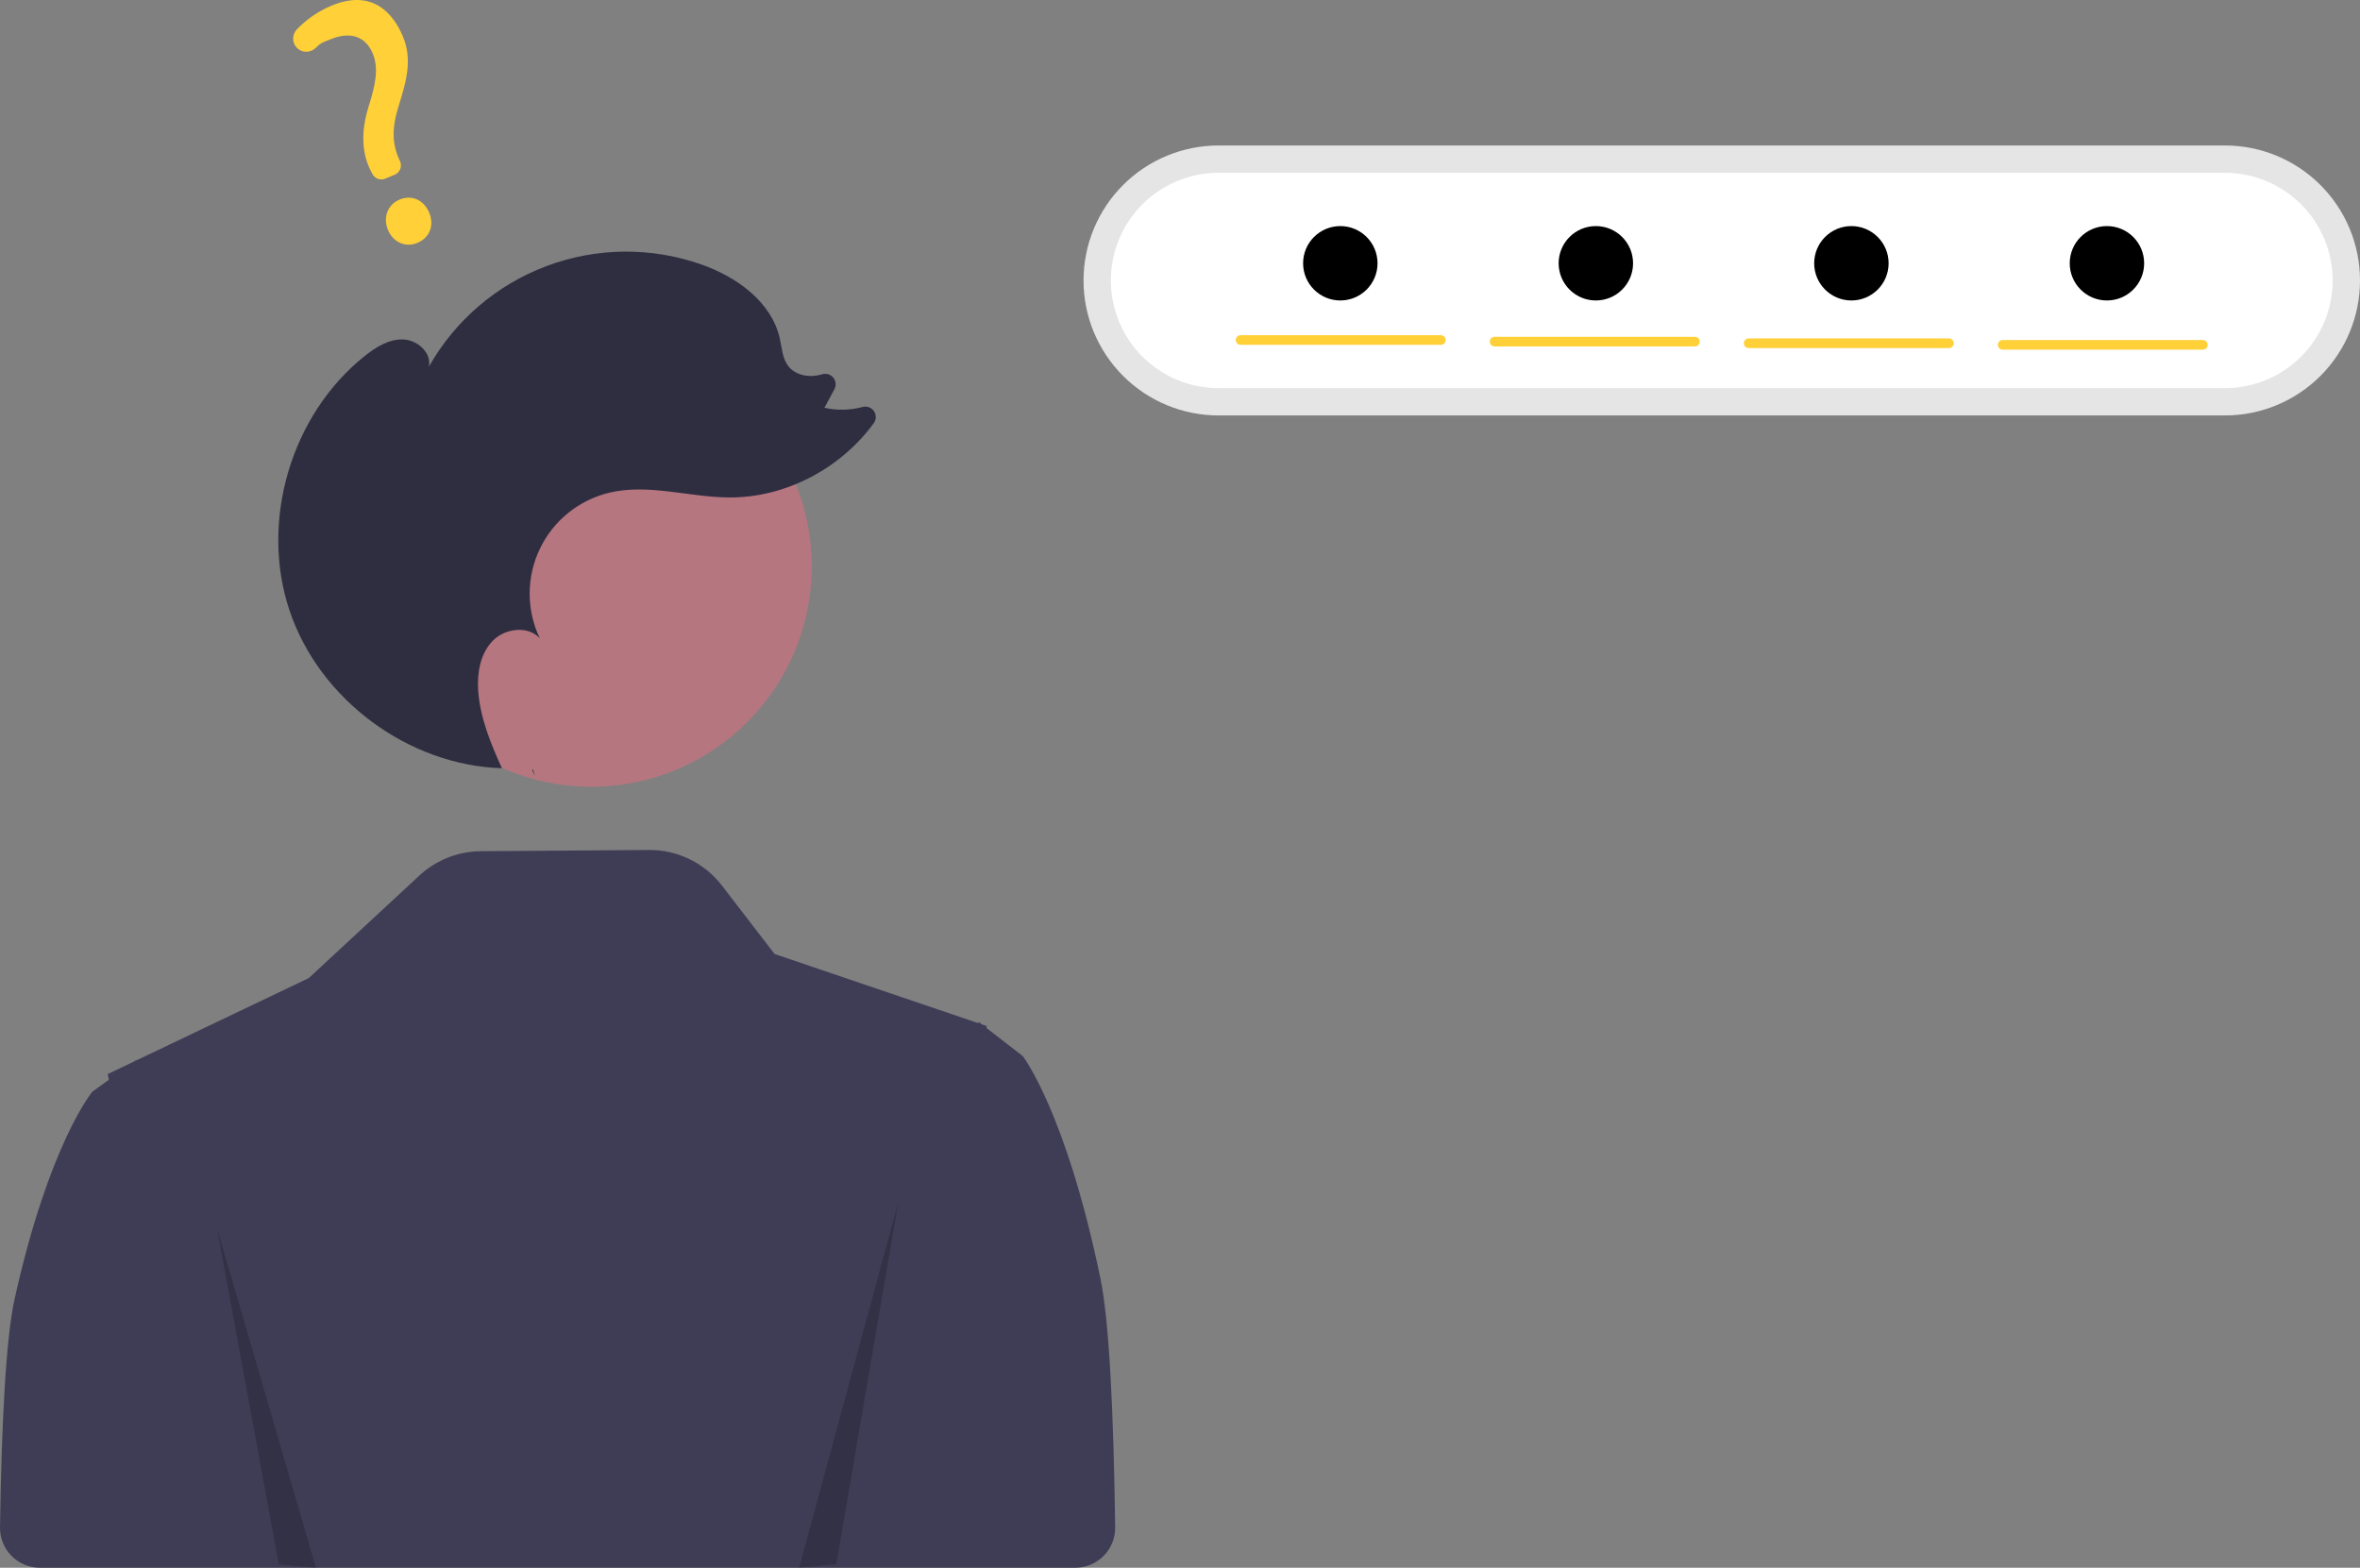 <svg xmlns="http://www.w3.org/2000/svg" fill="none" viewBox="0 0 280 186">
<rect x="0" y="0" width="280" height="186" fill="#808080" stroke="none"/>
<g clip-path="url(#clip0_6_52)">
<path d="M130.563 151.693C126.468 131.901 121.35 125.302 121.35 125.302L119.394 123.786L117.042 121.961L117.054 121.726L116.496 121.536L116.365 121.435L116.15 121.27L116.116 121.307L116.043 121.382L105.401 117.767L91.9 113.183L85.649 105.06C84.631 103.737 83.32 102.668 81.819 101.937C80.318 101.205 78.668 100.831 76.999 100.843L57.033 100.991C54.333 101.011 51.739 102.039 49.76 103.874L36.636 116.042L16.188 125.804L16.153 125.769L15.939 125.923L12.779 127.433L12.909 128.111L10.954 129.521C10.954 129.521 5.835 135.661 1.74 154.077C0.698 158.763 0.186 168.815 0.001 181.202C-0.009 181.828 0.107 182.451 0.34 183.032C0.573 183.614 0.92 184.143 1.36 184.59C1.8 185.036 2.324 185.391 2.903 185.633C3.481 185.875 4.102 186 4.729 186H113.948L127.58 186C128.206 186 128.827 185.875 129.404 185.633C129.982 185.391 130.506 185.037 130.946 184.591C131.386 184.145 131.733 183.617 131.967 183.036C132.201 182.455 132.317 181.833 132.308 181.207C132.127 167.728 131.615 156.774 130.563 151.693Z" fill="#3F3D56"/>
<path d="M144.577 17.26C140.328 17.26 136.252 18.947 133.248 21.951C130.243 24.954 128.555 29.028 128.555 33.275C128.555 37.523 130.243 41.596 133.248 44.599C136.252 47.603 140.328 49.29 144.577 49.29H263.978C268.227 49.29 272.303 47.603 275.307 44.599C278.312 41.596 280 37.523 280 33.275C280 29.028 278.312 24.954 275.307 21.951C272.303 18.947 268.227 17.26 263.978 17.26H144.577Z" fill="#E5E5E5"/>
<path d="M144.577 20.501C141.187 20.501 137.937 21.847 135.54 24.243C133.144 26.638 131.797 29.887 131.797 33.275C131.797 36.663 133.144 39.912 135.54 42.308C137.937 44.703 141.187 46.049 144.577 46.049H263.978C267.367 46.049 270.618 44.703 273.014 42.308C275.411 39.912 276.757 36.663 276.757 33.275C276.757 29.887 275.411 26.638 273.014 24.243C270.618 21.847 267.367 20.501 263.978 20.501H144.577Z" fill="white"/>
<path d="M70.151 93.345C84.597 93.345 96.308 81.639 96.308 67.199C96.308 52.759 84.597 41.053 70.151 41.053C55.705 41.053 43.994 52.759 43.994 67.199C43.994 81.639 55.705 93.345 70.151 93.345Z" fill="#B5767F"/>
<path d="M63.46 92.065C63.348 91.819 63.237 91.572 63.126 91.325C63.168 91.326 63.211 91.332 63.254 91.333L63.46 92.065Z" fill="#2F2E41"/>
<path d="M43.267 42.242C44.59 41.188 46.136 40.217 47.827 40.272C49.519 40.326 51.234 41.853 50.884 43.508C53.99 38.009 58.935 33.78 64.851 31.563C70.766 29.346 77.274 29.282 83.232 31.383C87.436 32.866 91.558 35.832 92.524 40.182C92.772 41.299 92.825 42.523 93.523 43.43C94.402 44.573 96.085 44.832 97.47 44.43C97.484 44.426 97.498 44.422 97.512 44.417C97.746 44.338 97.999 44.33 98.237 44.395C98.476 44.46 98.689 44.595 98.85 44.783C99.011 44.971 99.112 45.203 99.139 45.449C99.167 45.694 99.12 45.943 99.005 46.161L97.816 48.379C99.315 48.713 100.873 48.68 102.357 48.282C102.604 48.218 102.864 48.231 103.103 48.32C103.341 48.409 103.547 48.57 103.69 48.781C103.834 48.991 103.909 49.241 103.905 49.495C103.901 49.75 103.818 49.997 103.668 50.203C99.746 55.586 93.193 59.062 86.507 59.021C81.754 58.992 76.952 57.355 72.327 58.447C70.537 58.87 68.865 59.687 67.433 60.84C66.002 61.993 64.846 63.452 64.052 65.109C63.257 66.766 62.844 68.581 62.842 70.418C62.841 72.256 63.251 74.071 64.043 75.73C62.622 74.176 59.875 74.544 58.421 76.067C56.968 77.591 56.592 79.864 56.738 81.964C56.962 85.176 58.221 88.202 59.548 91.147C48.421 90.797 37.897 82.995 34.354 72.443C30.797 61.846 34.525 49.213 43.267 42.242Z" fill="#2F2E41"/>
<path opacity="0.2" d="M25.745 145.717L33.082 185.617L37.484 186L25.745 145.717Z" fill="black"/>
<path opacity="0.2" d="M106.558 142.708L99.222 185.588L94.82 186L106.558 142.708Z" fill="black"/>
<path d="M49.524 28.814C48.118 29.401 46.65 28.758 46.034 27.285C45.409 25.788 45.993 24.27 47.422 23.673C48.852 23.077 50.293 23.722 50.928 25.242C51.554 26.739 50.977 28.208 49.524 28.814ZM46.83 20.728L45.711 21.195C45.432 21.311 45.119 21.317 44.836 21.213C44.552 21.109 44.318 20.902 44.179 20.633L44.123 20.525C42.92 18.356 42.782 15.719 43.716 12.693C44.581 9.978 44.941 8.068 44.218 6.338C43.383 4.338 41.598 3.712 39.323 4.62C38.441 4.988 38.16 4.982 37.466 5.671C37.315 5.822 37.135 5.942 36.936 6.022C36.738 6.103 36.526 6.143 36.312 6.139C36.105 6.137 35.9 6.093 35.711 6.01C35.521 5.927 35.35 5.806 35.209 5.656C34.935 5.366 34.782 4.983 34.78 4.585C34.778 4.186 34.927 3.802 35.198 3.509C36.365 2.288 37.773 1.321 39.332 0.671C44.22 -1.369 46.681 1.643 47.807 4.339C48.908 6.975 48.289 9.422 47.294 12.59C46.459 15.223 46.508 17.173 47.456 19.113C47.524 19.259 47.562 19.419 47.567 19.58C47.573 19.742 47.545 19.903 47.487 20.054C47.429 20.205 47.34 20.342 47.227 20.458C47.114 20.574 46.979 20.666 46.83 20.728Z" fill="#FFD037"/>
<path d="M170.951 40.913H147.195C147.119 40.914 147.044 40.899 146.974 40.871C146.904 40.842 146.841 40.8 146.787 40.747C146.734 40.694 146.691 40.631 146.662 40.561C146.633 40.491 146.618 40.417 146.618 40.341C146.618 40.266 146.633 40.191 146.662 40.121C146.691 40.052 146.734 39.989 146.787 39.935C146.841 39.882 146.904 39.84 146.974 39.812C147.044 39.783 147.119 39.769 147.195 39.769H170.951C171.102 39.77 171.247 39.831 171.353 39.938C171.46 40.045 171.519 40.19 171.519 40.341C171.519 40.492 171.46 40.637 171.353 40.744C171.247 40.852 171.102 40.912 170.951 40.913Z" fill="#FFD037"/>
<path d="M201.087 41.104H177.331C177.256 41.104 177.181 41.09 177.111 41.062C177.041 41.033 176.977 40.991 176.924 40.938C176.87 40.885 176.828 40.821 176.799 40.752C176.77 40.682 176.755 40.607 176.755 40.532C176.755 40.456 176.77 40.382 176.799 40.312C176.828 40.242 176.87 40.179 176.924 40.126C176.977 40.073 177.041 40.031 177.111 40.002C177.181 39.974 177.256 39.959 177.331 39.96H201.087C201.163 39.959 201.238 39.974 201.308 40.002C201.377 40.031 201.441 40.073 201.495 40.126C201.548 40.179 201.591 40.242 201.62 40.312C201.649 40.382 201.664 40.456 201.664 40.532C201.664 40.607 201.649 40.682 201.62 40.752C201.591 40.821 201.548 40.885 201.495 40.938C201.441 40.991 201.377 41.033 201.308 41.062C201.238 41.09 201.163 41.104 201.087 41.104Z" fill="#FFD037"/>
<path d="M231.224 41.295H207.468C207.316 41.294 207.172 41.233 207.065 41.126C206.959 41.019 206.899 40.874 206.899 40.723C206.899 40.572 206.959 40.427 207.065 40.319C207.172 40.212 207.316 40.152 207.468 40.151H231.224C231.299 40.15 231.374 40.164 231.444 40.193C231.514 40.221 231.578 40.264 231.631 40.317C231.685 40.37 231.727 40.433 231.756 40.503C231.785 40.572 231.8 40.647 231.8 40.723C231.8 40.798 231.785 40.873 231.756 40.942C231.727 41.012 231.685 41.075 231.631 41.128C231.578 41.182 231.514 41.224 231.444 41.252C231.374 41.281 231.299 41.295 231.224 41.295Z" fill="#FFD037"/>
<path d="M261.36 41.485H237.604C237.453 41.484 237.308 41.423 237.202 41.316C237.095 41.209 237.036 41.064 237.036 40.913C237.036 40.762 237.095 40.617 237.202 40.51C237.308 40.403 237.453 40.342 237.604 40.341H261.36C261.511 40.342 261.656 40.403 261.763 40.51C261.869 40.617 261.929 40.762 261.929 40.913C261.929 41.064 261.869 41.209 261.763 41.316C261.656 41.423 261.511 41.484 261.36 41.485Z" fill="#FFD037"/>
<path d="M159.021 35.649C161.459 35.649 163.436 33.673 163.436 31.236C163.436 28.799 161.459 26.823 159.021 26.823C156.582 26.823 154.605 28.799 154.605 31.236C154.605 33.673 156.582 35.649 159.021 35.649Z" fill="black"/>
<path d="M189.339 35.649C191.777 35.649 193.754 33.673 193.754 31.236C193.754 28.799 191.777 26.823 189.339 26.823C186.9 26.823 184.924 28.799 184.924 31.236C184.924 33.673 186.9 35.649 189.339 35.649Z" fill="black"/>
<path d="M219.657 35.649C222.096 35.649 224.073 33.673 224.073 31.236C224.073 28.799 222.096 26.823 219.657 26.823C217.219 26.823 215.242 28.799 215.242 31.236C215.242 33.673 217.219 35.649 219.657 35.649Z" fill="black"/>
<path d="M249.976 35.649C252.414 35.649 254.391 33.673 254.391 31.236C254.391 28.799 252.414 26.823 249.976 26.823C247.537 26.823 245.561 28.799 245.561 31.236C245.561 33.673 247.537 35.649 249.976 35.649Z" fill="black"/>
</g>
<defs>
<clipPath id="clip0_6_52">
<rect width="280" height="186" fill="white"/>
</clipPath>
</defs>
</svg>